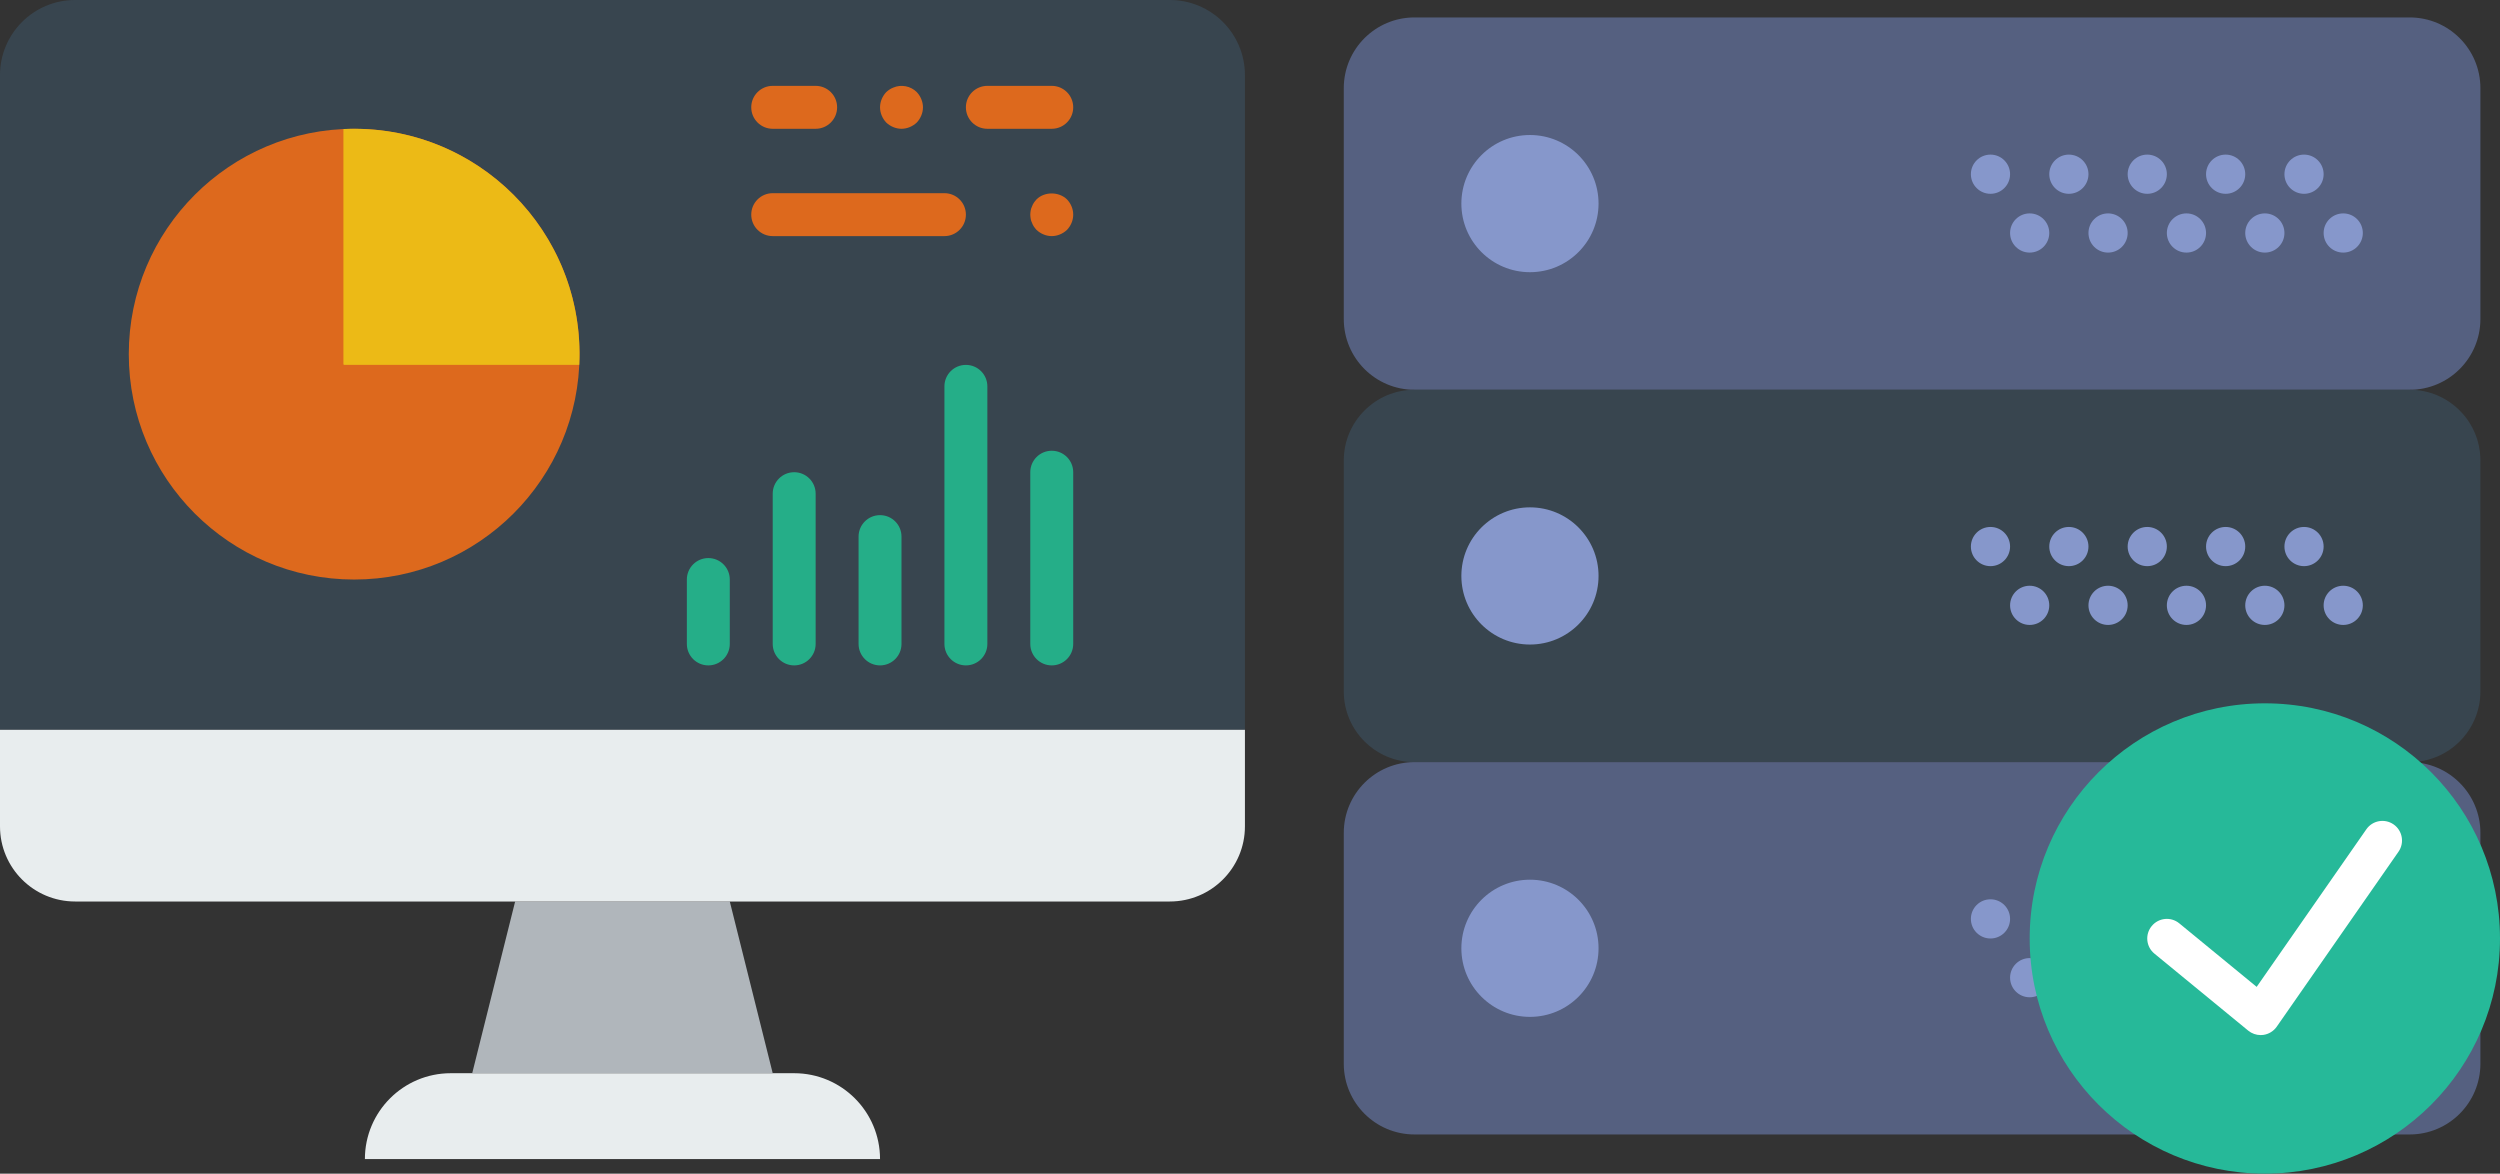 <?xml version="1.0" standalone="no"?><!-- Generator: Gravit.io --><svg xmlns="http://www.w3.org/2000/svg" xmlns:xlink="http://www.w3.org/1999/xlink" style="isolation:isolate" viewBox="0 0 500.583 235.004" width="500.583" height="235.004"><rect x="0" y="0" width="500.583" height="235.004" fill="#333333" stroke="none"/><defs><clipPath id="_clipPath_V4yWCWZivbrFC8BUkJKLFfEBPqRZr4hJ"><rect width="500.583" height="235.004"/></clipPath></defs><g clip-path="url(#_clipPath_V4yWCWZivbrFC8BUkJKLFfEBPqRZr4hJ)"><g><g><g><path d=" M 249.276 146.127 L 0 146.127 L 0 15.043 C 0 6.735 6.735 0 15.043 0 L 234.234 0 C 242.542 0 249.276 6.735 249.276 15.043 L 249.276 146.127 L 249.276 146.127 Z " fill="rgb(56,69,79)"/><path d=" M 176.212 232.085 L 73.064 232.085 C 73.064 222.591 80.761 214.893 90.255 214.893 L 159.02 214.893 C 168.515 214.893 176.212 222.591 176.212 232.085 Z " fill="rgb(232,237,238)"/><path d=" M 154.723 214.893 L 94.553 214.893 L 103.149 180.51 L 146.127 180.51 L 154.723 214.893 Z " fill="rgb(176,182,187)"/><path d=" M 234.233 180.51 L 15.043 180.51 C 6.735 180.51 0 173.775 0 165.468 L 0 146.127 L 249.276 146.127 L 249.276 165.468 C 249.276 173.775 242.541 180.51 234.233 180.51 Z " fill="rgb(232,237,238)"/><g><path d=" M 141.829 133.234 C 139.452 133.234 137.531 131.308 137.531 128.936 L 137.531 116.042 C 137.531 113.67 139.452 111.744 141.829 111.744 C 144.206 111.744 146.127 113.67 146.127 116.042 L 146.127 128.936 C 146.127 131.309 144.206 133.234 141.829 133.234 Z " fill="rgb(37,174,136)"/><path d=" M 159.021 133.234 C 156.644 133.234 154.723 131.308 154.723 128.936 L 154.723 98.851 C 154.723 96.479 156.644 94.553 159.021 94.553 C 161.398 94.553 163.319 96.479 163.319 98.851 L 163.319 128.936 C 163.319 131.309 161.397 133.234 159.021 133.234 Z " fill="rgb(37,174,136)"/><path d=" M 176.212 133.234 C 173.835 133.234 171.914 131.308 171.914 128.936 L 171.914 107.446 C 171.914 105.074 173.835 103.148 176.212 103.148 C 178.589 103.148 180.51 105.074 180.51 107.446 L 180.51 128.936 C 180.51 131.309 178.589 133.234 176.212 133.234 Z " fill="rgb(37,174,136)"/><path d=" M 193.404 133.234 C 191.027 133.234 189.105 131.308 189.105 128.936 L 189.105 77.362 C 189.105 74.989 191.027 73.064 193.404 73.064 C 195.78 73.064 197.702 74.989 197.702 77.362 L 197.702 128.936 C 197.702 131.309 195.78 133.234 193.404 133.234 Z " fill="rgb(37,174,136)"/><path d=" M 210.595 133.234 C 208.218 133.234 206.297 131.308 206.297 128.936 L 206.297 94.552 C 206.297 92.18 208.218 90.254 210.595 90.254 C 212.972 90.254 214.893 92.18 214.893 94.552 L 214.893 128.936 C 214.893 131.309 212.972 133.234 210.595 133.234 Z " fill="rgb(37,174,136)"/></g><path d=" M 116.042 70.915 C 116.042 95.838 95.838 116.042 70.915 116.042 C 45.991 116.042 25.787 95.838 25.787 70.915 C 25.787 45.991 45.991 25.787 70.915 25.787 C 95.838 25.787 116.042 45.991 116.042 70.915 Z " fill="rgb(221,105,29)"/><path d=" M 68.824 25.835 C 68.803 25.856 68.79 25.873 68.764 25.895 L 68.764 72.905 C 68.764 72.995 68.837 73.064 68.923 73.064 L 115.933 73.064 C 115.955 73.043 115.972 73.03 115.994 73.004 C 117.193 46.43 95.398 24.635 68.824 25.835 Z " fill="rgb(236,186,22)"/><g><path d=" M 189.106 47.277 L 154.723 47.277 C 152.346 47.277 150.425 45.351 150.425 42.979 C 150.425 40.606 152.346 38.681 154.723 38.681 L 189.106 38.681 C 191.483 38.681 193.404 40.606 193.404 42.979 C 193.404 45.351 191.482 47.277 189.106 47.277 Z " fill="rgb(221,105,29)"/><path d=" M 210.595 47.277 C 209.478 47.277 208.356 46.804 207.544 46.03 C 207.372 45.816 207.157 45.6 207.028 45.386 C 206.856 45.128 206.727 44.87 206.641 44.612 C 206.512 44.354 206.427 44.097 206.383 43.838 C 206.341 43.538 206.297 43.237 206.297 42.979 C 206.297 42.721 206.34 42.42 206.383 42.119 C 206.426 41.861 206.512 41.603 206.641 41.345 C 206.728 41.087 206.856 40.83 207.028 40.572 C 207.157 40.357 207.372 40.142 207.544 39.927 C 209.134 38.337 212.014 38.337 213.646 39.927 C 214.42 40.743 214.893 41.818 214.893 42.979 C 214.893 44.139 214.42 45.213 213.646 46.03 C 212.83 46.804 211.713 47.277 210.595 47.277 Z " fill="rgb(221,105,29)"/><path d=" M 210.595 25.787 L 197.702 25.787 C 195.325 25.787 193.404 23.862 193.404 21.489 C 193.404 19.117 195.325 17.191 197.702 17.191 L 210.595 17.191 C 212.972 17.191 214.893 19.117 214.893 21.489 C 214.893 23.862 212.972 25.787 210.595 25.787 Z " fill="rgb(221,105,29)"/><path d=" M 163.319 25.787 L 154.723 25.787 C 152.346 25.787 150.425 23.862 150.425 21.489 C 150.425 19.117 152.346 17.191 154.723 17.191 L 163.319 17.191 C 165.695 17.191 167.617 19.117 167.617 21.489 C 167.617 23.862 165.695 25.787 163.319 25.787 Z " fill="rgb(221,105,29)"/><path d=" M 180.51 25.787 C 179.393 25.787 178.271 25.315 177.459 24.541 C 176.681 23.725 176.212 22.607 176.212 21.489 C 176.212 20.372 176.681 19.255 177.459 18.438 C 177.889 18.051 178.318 17.75 178.877 17.535 C 180.467 16.848 182.358 17.234 183.562 18.438 C 184.335 19.254 184.808 20.371 184.808 21.489 C 184.808 22.607 184.335 23.724 183.562 24.541 C 182.745 25.315 181.628 25.787 180.51 25.787 Z " fill="rgb(221,105,29)"/></g></g></g><g><g><g><path d=" M 482.502 78.046 L 283.228 78.046 C 275.411 78.046 269.07 71.705 269.07 63.888 L 269.07 17.649 C 269.07 9.832 275.411 3.491 283.228 3.491 L 482.498 3.491 C 490.318 3.491 496.659 9.832 496.659 17.649 L 496.659 63.884 C 496.659 71.705 490.318 78.046 482.502 78.046 Z " fill="rgb(85,96,128)"/><path d=" M 482.502 152.601 L 283.228 152.601 C 275.411 152.601 269.07 146.26 269.07 138.443 L 269.07 92.204 C 269.07 84.387 275.411 78.046 283.228 78.046 L 482.498 78.046 C 490.318 78.046 496.659 84.387 496.659 92.204 L 496.659 138.439 C 496.659 146.26 490.318 152.601 482.502 152.601 Z " fill="rgb(56,69,79)"/><path d=" M 482.502 227.156 L 283.228 227.156 C 275.411 227.156 269.07 220.815 269.07 212.998 L 269.07 166.759 C 269.07 158.942 275.411 152.601 283.228 152.601 L 482.498 152.601 C 490.318 152.601 496.659 158.942 496.659 166.759 L 496.659 212.994 C 496.659 220.815 490.318 227.156 482.502 227.156 Z " fill="rgb(85,96,128)"/><circle vector-effect="non-scaling-stroke" cx="306.348" cy="40.768" r="13.734" fill="rgb(134,151,203)"/><circle vector-effect="non-scaling-stroke" cx="461.344" cy="34.882" r="3.924" fill="rgb(134,151,203)"/><circle vector-effect="non-scaling-stroke" cx="445.648" cy="34.882" r="3.924" fill="rgb(134,151,203)"/><circle vector-effect="non-scaling-stroke" cx="469.192" cy="46.654" r="3.924" fill="rgb(134,151,203)"/><circle vector-effect="non-scaling-stroke" cx="453.496" cy="46.654" r="3.924" fill="rgb(134,151,203)"/><circle vector-effect="non-scaling-stroke" cx="429.952" cy="34.882" r="3.924" fill="rgb(134,151,203)"/><circle vector-effect="non-scaling-stroke" cx="437.8" cy="46.654" r="3.924" fill="rgb(134,151,203)"/><circle vector-effect="non-scaling-stroke" cx="414.256" cy="34.882" r="3.924" fill="rgb(134,151,203)"/><circle vector-effect="non-scaling-stroke" cx="422.104" cy="46.654" r="3.924" fill="rgb(134,151,203)"/><circle vector-effect="non-scaling-stroke" cx="398.56" cy="34.882" r="3.924" fill="rgb(134,151,203)"/><circle vector-effect="non-scaling-stroke" cx="406.408" cy="46.654" r="3.924" fill="rgb(134,151,203)"/><circle vector-effect="non-scaling-stroke" cx="306.348" cy="115.323" r="13.734" fill="rgb(134,151,203)"/><circle vector-effect="non-scaling-stroke" cx="461.344" cy="109.438" r="3.924" fill="rgb(134,151,203)"/><circle vector-effect="non-scaling-stroke" cx="445.648" cy="109.438" r="3.924" fill="rgb(134,151,203)"/><circle vector-effect="non-scaling-stroke" cx="469.192" cy="121.209" r="3.924" fill="rgb(134,151,203)"/><circle vector-effect="non-scaling-stroke" cx="453.496" cy="121.209" r="3.924" fill="rgb(134,151,203)"/><circle vector-effect="non-scaling-stroke" cx="429.952" cy="109.438" r="3.924" fill="rgb(134,151,203)"/><circle vector-effect="non-scaling-stroke" cx="437.8" cy="121.209" r="3.924" fill="rgb(134,151,203)"/><circle vector-effect="non-scaling-stroke" cx="414.256" cy="109.438" r="3.924" fill="rgb(134,151,203)"/><circle vector-effect="non-scaling-stroke" cx="422.104" cy="121.209" r="3.924" fill="rgb(134,151,203)"/><circle vector-effect="non-scaling-stroke" cx="398.56" cy="109.438" r="3.924" fill="rgb(134,151,203)"/><circle vector-effect="non-scaling-stroke" cx="406.408" cy="121.209" r="3.924" fill="rgb(134,151,203)"/><circle vector-effect="non-scaling-stroke" cx="306.348" cy="189.878" r="13.734" fill="rgb(134,151,203)"/><circle vector-effect="non-scaling-stroke" cx="461.344" cy="183.993" r="3.924" fill="rgb(134,151,203)"/><circle vector-effect="non-scaling-stroke" cx="445.648" cy="183.993" r="3.924" fill="rgb(134,151,203)"/><circle vector-effect="non-scaling-stroke" cx="469.192" cy="195.764" r="3.924" fill="rgb(134,151,203)"/><circle vector-effect="non-scaling-stroke" cx="453.496" cy="195.764" r="3.924" fill="rgb(134,151,203)"/><circle vector-effect="non-scaling-stroke" cx="429.952" cy="183.993" r="3.924" fill="rgb(134,151,203)"/><circle vector-effect="non-scaling-stroke" cx="437.8" cy="195.764" r="3.924" fill="rgb(134,151,203)"/><circle vector-effect="non-scaling-stroke" cx="414.256" cy="183.993" r="3.924" fill="rgb(134,151,203)"/><circle vector-effect="non-scaling-stroke" cx="422.104" cy="195.764" r="3.924" fill="rgb(134,151,203)"/><circle vector-effect="non-scaling-stroke" cx="398.56" cy="183.993" r="3.924" fill="rgb(134,151,203)"/><circle vector-effect="non-scaling-stroke" cx="406.408" cy="195.764" r="3.924" fill="rgb(134,151,203)"/></g><g><circle vector-effect="non-scaling-stroke" cx="453.496" cy="187.916" r="47.087" fill="rgb(38,185,153)"/><path d=" M 479.28 165.075 C 477.495 163.835 475.054 164.275 473.818 166.056 L 451.859 197.605 L 436.364 184.883 C 434.692 183.506 432.216 183.753 430.843 185.429 C 429.465 187.104 429.709 189.576 431.388 190.95 L 450.168 206.367 C 450.875 206.944 451.753 207.258 452.656 207.258 C 452.833 207.258 453.013 207.246 453.194 207.222 C 454.277 207.069 455.25 206.477 455.878 205.578 L 480.261 170.541 C 481.497 168.76 481.058 166.315 479.28 165.075 Z " fill="rgb(255,255,255)"/></g></g></g></g></g></svg>